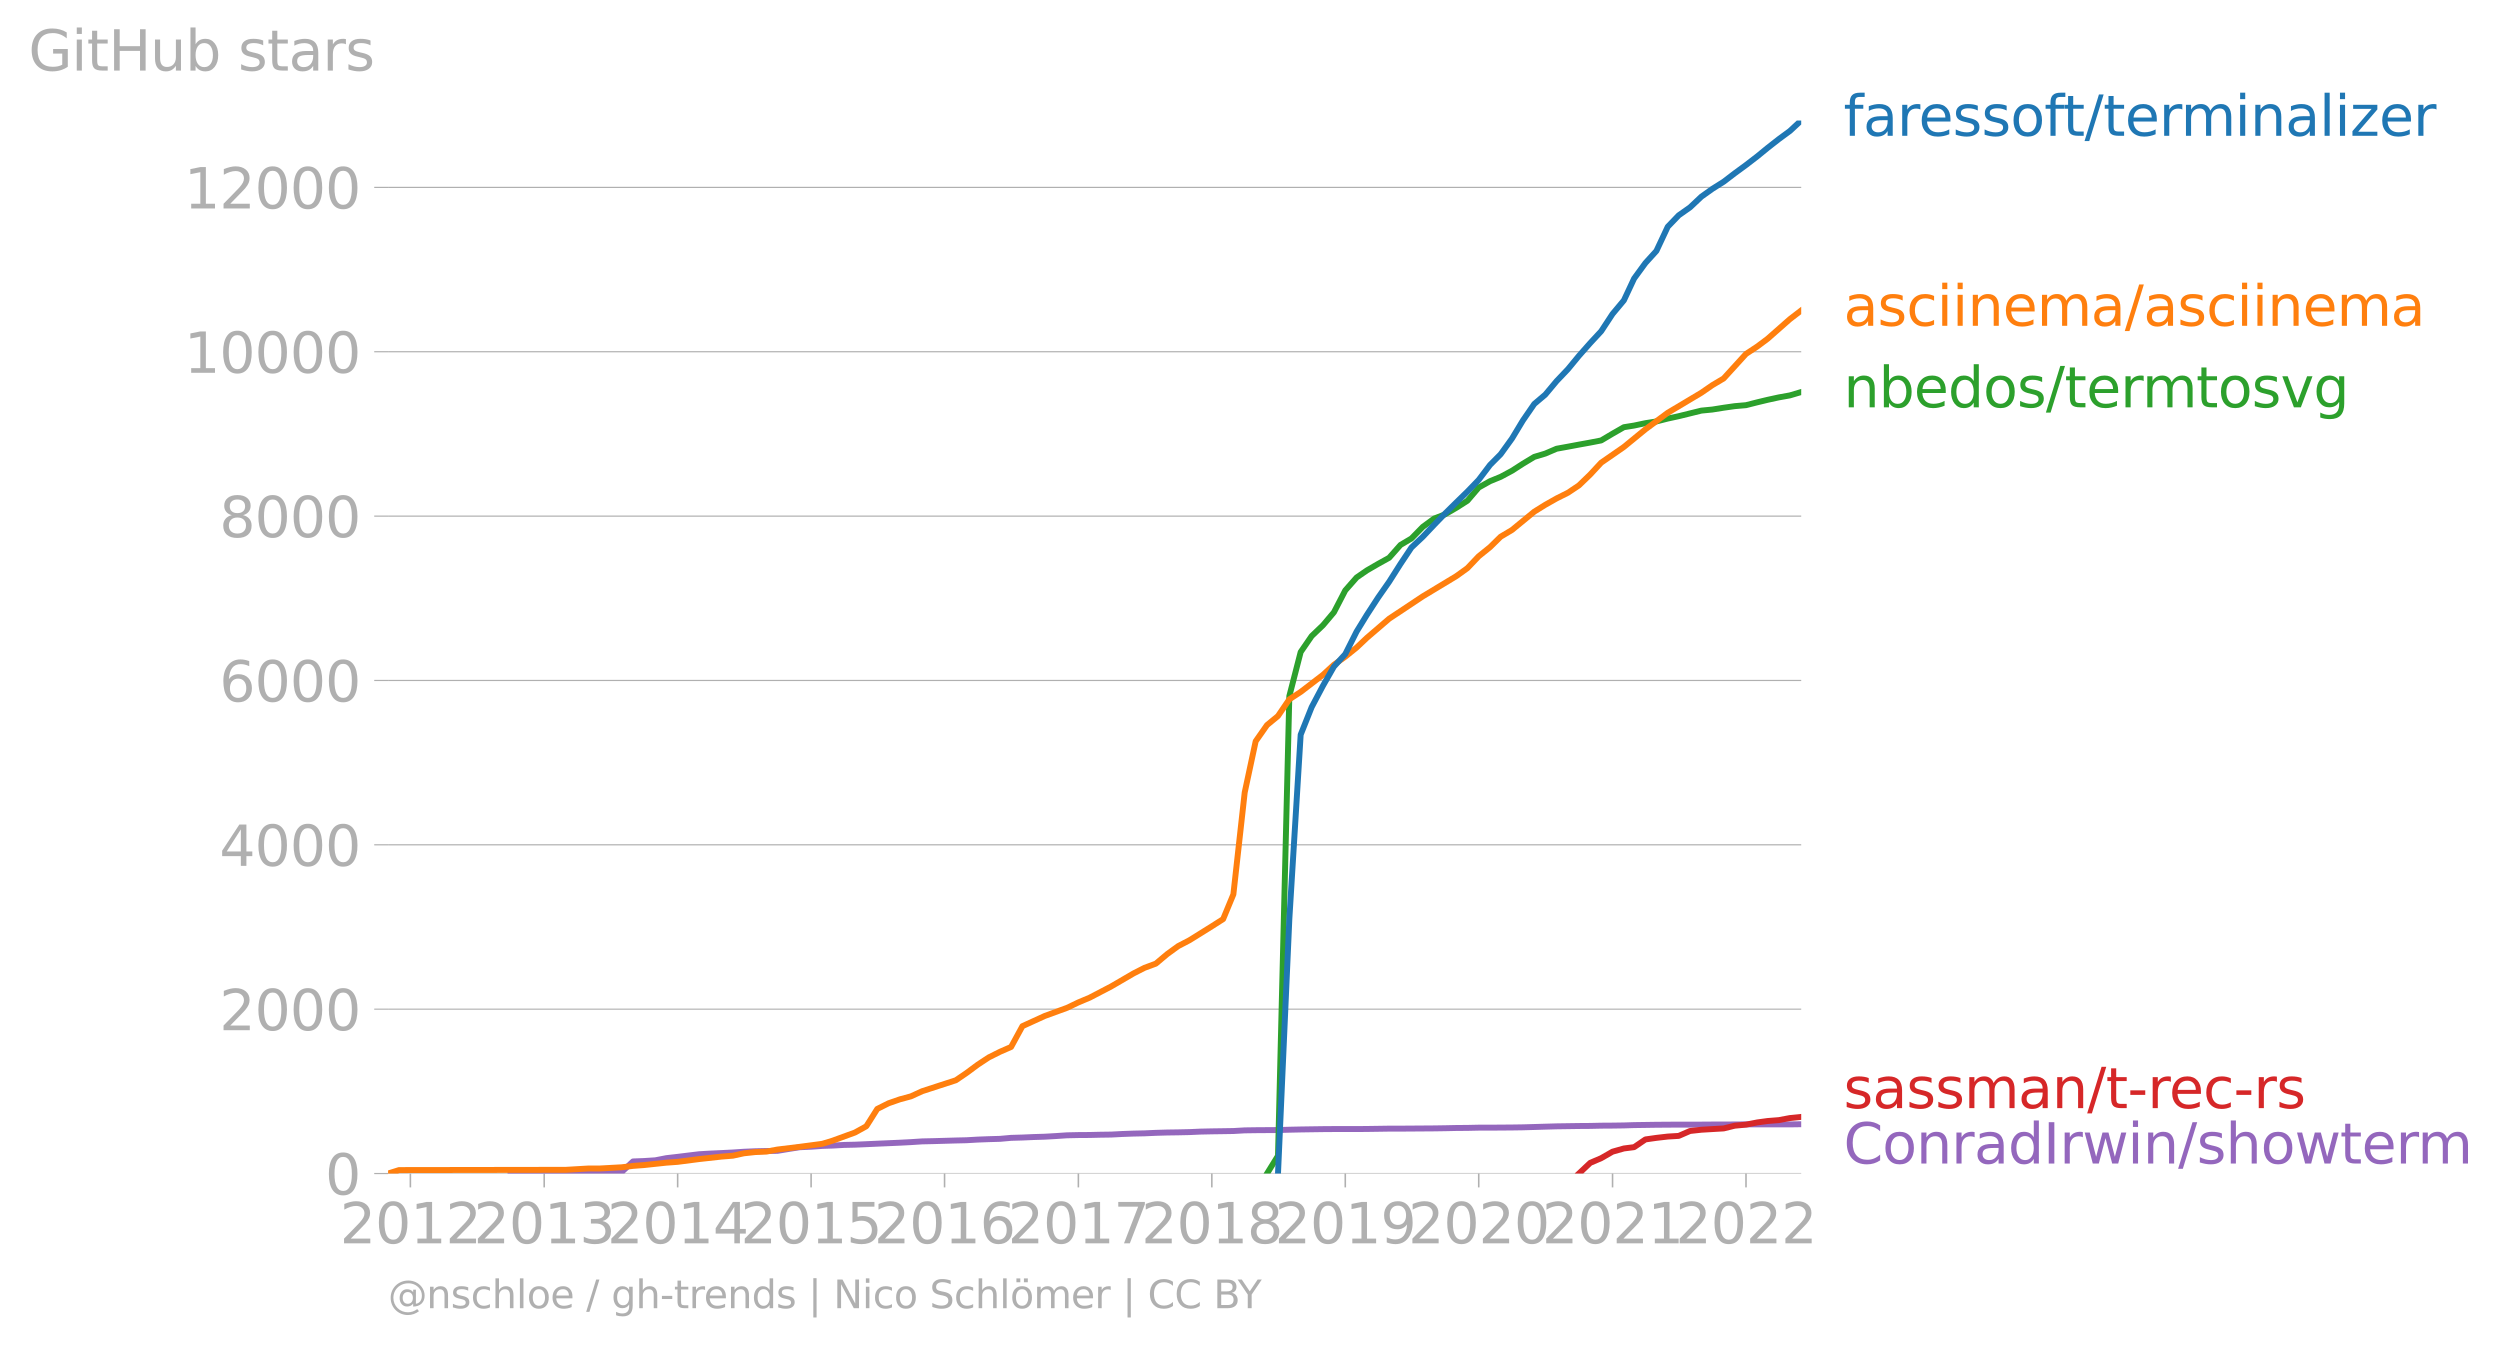 <svg xmlns:xlink="http://www.w3.org/1999/xlink" width="842.384" height="453.46" viewBox="0 0 631.788 340.095" xmlns="http://www.w3.org/2000/svg"><defs><style>*{stroke-linejoin:round;stroke-linecap:butt}</style></defs><g id="figure_1"><path d="M0 340.095h631.788V0H0v340.095z" style="fill:none" id="patch_1"/><g id="axes_1"><path d="M98.073 296.568h357.12V30.456H98.073v266.112z" style="fill:none" id="patch_2"/><g id="matplotlib.axis_1"><g id="xtick_1"><g id="line2d_1"><defs><path id="mab26aa39ae" d="M0 0v3.5" style="stroke:#b0b0b0;stroke-width:.4"/></defs><use xlink:href="#mab26aa39ae" x="103.709" y="296.568" style="fill:#b0b0b0;stroke:#b0b0b0;stroke-width:.4"/></g><g style="fill:#b0b0b0" transform="matrix(.14 0 0 -.14 85.894 314.206)" id="text_1"><defs><path id="DejaVuSans-32" d="M1228 531h2203V0H469v531q359 372 979 998 621 627 780 809 303 340 423 576 121 236 121 464 0 372-261 606-261 235-680 235-297 0-627-103-329-103-704-313v638q381 153 712 231 332 78 607 78 725 0 1156-363 431-362 431-968 0-288-108-546-107-257-392-607-78-91-497-524-418-433-1181-1211z" transform="scale(.016)"/><path id="DejaVuSans-30" d="M2034 4250q-487 0-733-480-245-479-245-1442 0-959 245-1439 246-480 733-480 491 0 736 480 246 480 246 1439 0 963-246 1442-245 480-736 480zm0 500q785 0 1199-621 414-620 414-1801 0-1178-414-1799Q2819-91 2034-91q-784 0-1198 620-414 621-414 1799 0 1181 414 1801 414 621 1198 621z" transform="scale(.016)"/><path id="DejaVuSans-31" d="M794 531h1031v3560L703 3866v575l1116 225h631V531h1031V0H794v531z" transform="scale(.016)"/></defs><use xlink:href="#DejaVuSans-32"/><use xlink:href="#DejaVuSans-30" x="63.623"/><use xlink:href="#DejaVuSans-31" x="127.246"/><use xlink:href="#DejaVuSans-32" x="190.869"/></g></g><g id="xtick_2"><use xlink:href="#mab26aa39ae" x="137.527" y="296.568" style="fill:#b0b0b0;stroke:#b0b0b0;stroke-width:.4" id="line2d_2"/><g style="fill:#b0b0b0" transform="matrix(.14 0 0 -.14 119.712 314.206)" id="text_2"><defs><path id="DejaVuSans-33" d="M2597 2516q453-97 707-404 255-306 255-756 0-690-475-1069Q2609-91 1734-91q-293 0-604 58T488 141v609q262-153 574-231 313-78 654-78 593 0 904 234t311 681q0 413-289 645-289 233-804 233h-544v519h569q465 0 712 186t247 536q0 359-255 551-254 193-729 193-260 0-557-57-297-56-653-174v562q360 100 674 150t592 50q719 0 1137-327 419-326 419-882 0-388-222-655t-631-370z" transform="scale(.016)"/></defs><use xlink:href="#DejaVuSans-32"/><use xlink:href="#DejaVuSans-30" x="63.623"/><use xlink:href="#DejaVuSans-31" x="127.246"/><use xlink:href="#DejaVuSans-33" x="190.869"/></g></g><g id="xtick_3"><use xlink:href="#mab26aa39ae" x="171.253" y="296.568" style="fill:#b0b0b0;stroke:#b0b0b0;stroke-width:.4" id="line2d_3"/><g style="fill:#b0b0b0" transform="matrix(.14 0 0 -.14 153.438 314.206)" id="text_3"><defs><path id="DejaVuSans-34" d="M2419 4116 825 1625h1594v2491zm-166 550h794V1625h666v-525h-666V0h-628v1100H313v609l1940 2957z" transform="scale(.016)"/></defs><use xlink:href="#DejaVuSans-32"/><use xlink:href="#DejaVuSans-30" x="63.623"/><use xlink:href="#DejaVuSans-31" x="127.246"/><use xlink:href="#DejaVuSans-34" x="190.869"/></g></g><g id="xtick_4"><use xlink:href="#mab26aa39ae" x="204.978" y="296.568" style="fill:#b0b0b0;stroke:#b0b0b0;stroke-width:.4" id="line2d_4"/><g style="fill:#b0b0b0" transform="matrix(.14 0 0 -.14 187.163 314.206)" id="text_4"><defs><path id="DejaVuSans-35" d="M691 4666h2478v-532H1269V2991q137 47 274 70 138 23 276 23 781 0 1237-428 457-428 457-1159 0-753-469-1171Q2575-91 1722-91q-294 0-599 50Q819 9 494 109v635q281-153 581-228t634-75q541 0 856 284 316 284 316 772 0 487-316 771-315 285-856 285-253 0-505-56-251-56-513-175v2344z" transform="scale(.016)"/></defs><use xlink:href="#DejaVuSans-32"/><use xlink:href="#DejaVuSans-30" x="63.623"/><use xlink:href="#DejaVuSans-31" x="127.246"/><use xlink:href="#DejaVuSans-35" x="190.869"/></g></g><g id="xtick_5"><use xlink:href="#mab26aa39ae" x="238.704" y="296.568" style="fill:#b0b0b0;stroke:#b0b0b0;stroke-width:.4" id="line2d_5"/><g style="fill:#b0b0b0" transform="matrix(.14 0 0 -.14 220.889 314.206)" id="text_5"><defs><path id="DejaVuSans-36" d="M2113 2584q-425 0-674-291-248-290-248-796 0-503 248-796 249-292 674-292t673 292q248 293 248 796 0 506-248 796-248 291-673 291zm1253 1979v-575q-238 112-480 171-242 60-480 60-625 0-955-422-329-422-376-1275 184 272 462 417 279 145 613 145 703 0 1111-427 408-426 408-1160 0-719-425-1154Q2819-91 2113-91q-810 0-1238 620-428 621-428 1799 0 1106 525 1764t1409 658q238 0 480-47t505-140z" transform="scale(.016)"/></defs><use xlink:href="#DejaVuSans-32"/><use xlink:href="#DejaVuSans-30" x="63.623"/><use xlink:href="#DejaVuSans-31" x="127.246"/><use xlink:href="#DejaVuSans-36" x="190.869"/></g></g><g id="xtick_6"><use xlink:href="#mab26aa39ae" x="272.521" y="296.568" style="fill:#b0b0b0;stroke:#b0b0b0;stroke-width:.4" id="line2d_6"/><g style="fill:#b0b0b0" transform="matrix(.14 0 0 -.14 254.706 314.206)" id="text_6"><defs><path id="DejaVuSans-37" d="M525 4666h3000v-269L1831 0h-659l1594 4134H525v532z" transform="scale(.016)"/></defs><use xlink:href="#DejaVuSans-32"/><use xlink:href="#DejaVuSans-30" x="63.623"/><use xlink:href="#DejaVuSans-31" x="127.246"/><use xlink:href="#DejaVuSans-37" x="190.869"/></g></g><g id="xtick_7"><use xlink:href="#mab26aa39ae" x="306.247" y="296.568" style="fill:#b0b0b0;stroke:#b0b0b0;stroke-width:.4" id="line2d_7"/><g style="fill:#b0b0b0" transform="matrix(.14 0 0 -.14 288.432 314.206)" id="text_7"><defs><path id="DejaVuSans-38" d="M2034 2216q-450 0-708-241-257-241-257-662 0-422 257-663 258-241 708-241t709 242q260 243 260 662 0 421-258 662-257 241-711 241zm-631 268q-406 100-633 378-226 279-226 679 0 559 398 884 399 325 1092 325 697 0 1094-325t397-884q0-400-227-679-226-278-629-378 456-106 710-416 255-309 255-755 0-679-414-1042Q2806-91 2034-91q-771 0-1186 362-414 363-414 1042 0 446 256 755 257 310 713 416zm-231 997q0-362 226-565 227-203 636-203 407 0 636 203 230 203 230 565 0 363-230 566-229 203-636 203-409 0-636-203-226-203-226-566z" transform="scale(.016)"/></defs><use xlink:href="#DejaVuSans-32"/><use xlink:href="#DejaVuSans-30" x="63.623"/><use xlink:href="#DejaVuSans-31" x="127.246"/><use xlink:href="#DejaVuSans-38" x="190.869"/></g></g><g id="xtick_8"><use xlink:href="#mab26aa39ae" x="339.972" y="296.568" style="fill:#b0b0b0;stroke:#b0b0b0;stroke-width:.4" id="line2d_8"/><g style="fill:#b0b0b0" transform="matrix(.14 0 0 -.14 322.157 314.206)" id="text_8"><defs><path id="DejaVuSans-39" d="M703 97v575q238-113 481-172 244-59 479-59 625 0 954 420 330 420 377 1277-181-269-460-413-278-144-615-144-700 0-1108 423-408 424-408 1159 0 718 425 1152 425 435 1131 435 810 0 1236-621 427-620 427-1801 0-1103-524-1761Q2575-91 1691-91q-238 0-482 47Q966 3 703 97zm1256 1978q425 0 673 290 249 291 249 798 0 503-249 795-248 292-673 292t-673-292q-248-292-248-795 0-507 248-798 248-290 673-290z" transform="scale(.016)"/></defs><use xlink:href="#DejaVuSans-32"/><use xlink:href="#DejaVuSans-30" x="63.623"/><use xlink:href="#DejaVuSans-31" x="127.246"/><use xlink:href="#DejaVuSans-39" x="190.869"/></g></g><g id="xtick_9"><use xlink:href="#mab26aa39ae" x="373.698" y="296.568" style="fill:#b0b0b0;stroke:#b0b0b0;stroke-width:.4" id="line2d_9"/><g style="fill:#b0b0b0" transform="matrix(.14 0 0 -.14 355.883 314.206)" id="text_9"><use xlink:href="#DejaVuSans-32"/><use xlink:href="#DejaVuSans-30" x="63.623"/><use xlink:href="#DejaVuSans-32" x="127.246"/><use xlink:href="#DejaVuSans-30" x="190.869"/></g></g><g id="xtick_10"><use xlink:href="#mab26aa39ae" x="407.516" y="296.568" style="fill:#b0b0b0;stroke:#b0b0b0;stroke-width:.4" id="line2d_10"/><g style="fill:#b0b0b0" transform="matrix(.14 0 0 -.14 389.7 314.206)" id="text_10"><use xlink:href="#DejaVuSans-32"/><use xlink:href="#DejaVuSans-30" x="63.623"/><use xlink:href="#DejaVuSans-32" x="127.246"/><use xlink:href="#DejaVuSans-31" x="190.869"/></g></g><g id="xtick_11"><use xlink:href="#mab26aa39ae" x="441.241" y="296.568" style="fill:#b0b0b0;stroke:#b0b0b0;stroke-width:.4" id="line2d_11"/><g style="fill:#b0b0b0" transform="matrix(.14 0 0 -.14 423.426 314.206)" id="text_11"><use xlink:href="#DejaVuSans-32"/><use xlink:href="#DejaVuSans-30" x="63.623"/><use xlink:href="#DejaVuSans-32" x="127.246"/><use xlink:href="#DejaVuSans-32" x="190.869"/></g></g></g><g id="matplotlib.axis_2"><g id="ytick_1"><path d="M98.073 296.568h357.12" clip-path="url(#p9acff13515)" style="fill:none;stroke:#b0b0b0;stroke-width:.3;stroke-linecap:square" id="line2d_12"/><g id="line2d_13"><defs><path id="m81b0d6867e" d="M0 0h-3.5" style="stroke:#b0b0b0;stroke-width:.3"/></defs><use xlink:href="#m81b0d6867e" x="98.073" y="296.568" style="fill:#b0b0b0;stroke:#b0b0b0;stroke-width:.3"/></g><use xlink:href="#DejaVuSans-30" style="fill:#b0b0b0" transform="matrix(.14 0 0 -.14 82.166 301.887)" id="text_12"/></g><g id="ytick_2"><path d="M98.073 255.033h357.12" clip-path="url(#p9acff13515)" style="fill:none;stroke:#b0b0b0;stroke-width:.3;stroke-linecap:square" id="line2d_14"/><use xlink:href="#m81b0d6867e" x="98.073" y="255.033" style="fill:#b0b0b0;stroke:#b0b0b0;stroke-width:.3" id="line2d_15"/><g style="fill:#b0b0b0" transform="matrix(.14 0 0 -.14 55.443 260.352)" id="text_13"><use xlink:href="#DejaVuSans-32"/><use xlink:href="#DejaVuSans-30" x="63.623"/><use xlink:href="#DejaVuSans-30" x="127.246"/><use xlink:href="#DejaVuSans-30" x="190.869"/></g></g><g id="ytick_3"><path d="M98.073 213.499h357.12" clip-path="url(#p9acff13515)" style="fill:none;stroke:#b0b0b0;stroke-width:.3;stroke-linecap:square" id="line2d_16"/><use xlink:href="#m81b0d6867e" x="98.073" y="213.499" style="fill:#b0b0b0;stroke:#b0b0b0;stroke-width:.3" id="line2d_17"/><g style="fill:#b0b0b0" transform="matrix(.14 0 0 -.14 55.443 218.818)" id="text_14"><use xlink:href="#DejaVuSans-34"/><use xlink:href="#DejaVuSans-30" x="63.623"/><use xlink:href="#DejaVuSans-30" x="127.246"/><use xlink:href="#DejaVuSans-30" x="190.869"/></g></g><g id="ytick_4"><path d="M98.073 171.964h357.12" clip-path="url(#p9acff13515)" style="fill:none;stroke:#b0b0b0;stroke-width:.3;stroke-linecap:square" id="line2d_18"/><use xlink:href="#m81b0d6867e" x="98.073" y="171.964" style="fill:#b0b0b0;stroke:#b0b0b0;stroke-width:.3" id="line2d_19"/><g style="fill:#b0b0b0" transform="matrix(.14 0 0 -.14 55.443 177.283)" id="text_15"><use xlink:href="#DejaVuSans-36"/><use xlink:href="#DejaVuSans-30" x="63.623"/><use xlink:href="#DejaVuSans-30" x="127.246"/><use xlink:href="#DejaVuSans-30" x="190.869"/></g></g><g id="ytick_5"><path d="M98.073 130.43h357.12" clip-path="url(#p9acff13515)" style="fill:none;stroke:#b0b0b0;stroke-width:.3;stroke-linecap:square" id="line2d_20"/><use xlink:href="#m81b0d6867e" x="98.073" y="130.43" style="fill:#b0b0b0;stroke:#b0b0b0;stroke-width:.3" id="line2d_21"/><g style="fill:#b0b0b0" transform="matrix(.14 0 0 -.14 55.443 135.749)" id="text_16"><use xlink:href="#DejaVuSans-38"/><use xlink:href="#DejaVuSans-30" x="63.623"/><use xlink:href="#DejaVuSans-30" x="127.246"/><use xlink:href="#DejaVuSans-30" x="190.869"/></g></g><g id="ytick_6"><path d="M98.073 88.895h357.12" clip-path="url(#p9acff13515)" style="fill:none;stroke:#b0b0b0;stroke-width:.3;stroke-linecap:square" id="line2d_22"/><use xlink:href="#m81b0d6867e" x="98.073" y="88.895" style="fill:#b0b0b0;stroke:#b0b0b0;stroke-width:.3" id="line2d_23"/><g style="fill:#b0b0b0" transform="matrix(.14 0 0 -.14 46.536 94.214)" id="text_17"><use xlink:href="#DejaVuSans-31"/><use xlink:href="#DejaVuSans-30" x="63.623"/><use xlink:href="#DejaVuSans-30" x="127.246"/><use xlink:href="#DejaVuSans-30" x="190.869"/><use xlink:href="#DejaVuSans-30" x="254.492"/></g></g><g id="ytick_7"><path d="M98.073 47.36h357.12" clip-path="url(#p9acff13515)" style="fill:none;stroke:#b0b0b0;stroke-width:.3;stroke-linecap:square" id="line2d_24"/><use xlink:href="#m81b0d6867e" x="98.073" y="47.361" style="fill:#b0b0b0;stroke:#b0b0b0;stroke-width:.3" id="line2d_25"/><g style="fill:#b0b0b0" transform="matrix(.14 0 0 -.14 46.536 52.68)" id="text_18"><use xlink:href="#DejaVuSans-31"/><use xlink:href="#DejaVuSans-32" x="63.623"/><use xlink:href="#DejaVuSans-30" x="127.246"/><use xlink:href="#DejaVuSans-30" x="190.869"/><use xlink:href="#DejaVuSans-30" x="254.492"/></g></g><g style="fill:#b0b0b0" transform="matrix(.14 0 0 -.14 7.2 17.838)" id="text_19"><defs><path id="DejaVuSans-47" d="M3809 666v1253H2778v519h1656V434q-365-259-806-392-440-133-940-133-1094 0-1712 639-617 640-617 1780 0 1144 617 1783 618 639 1712 639 456 0 867-113 411-112 758-331v-672q-350 297-744 447t-828 150q-857 0-1287-478-429-478-429-1425 0-944 429-1422 430-478 1287-478 334 0 596 58 263 58 472 180z" transform="scale(.016)"/><path id="DejaVuSans-69" d="M603 3500h575V0H603v3500zm0 1363h575v-729H603v729z" transform="scale(.016)"/><path id="DejaVuSans-74" d="M1172 4494v-994h1184v-447H1172V1153q0-428 117-550t477-122h590V0h-590q-666 0-919 248-253 249-253 905v1900H172v447h422v994h578z" transform="scale(.016)"/><path id="DejaVuSans-48" d="M628 4666h631V2753h2294v1913h631V0h-631v2222H1259V0H628v4666z" transform="scale(.016)"/><path id="DejaVuSans-75" d="M544 1381v2119h575V1403q0-497 193-746 194-248 582-248 465 0 735 297 271 297 271 810v1984h575V0h-575v538q-209-319-486-474-276-155-642-155-603 0-916 375-312 375-312 1097zm1447 2203z" transform="scale(.016)"/><path id="DejaVuSans-62" d="M3116 1747q0 634-261 995t-717 361q-457 0-718-361t-261-995q0-634 261-995t718-361q456 0 717 361t261 995zM1159 2969q182 312 458 463 277 152 661 152 638 0 1036-506 399-506 399-1331T3314 415Q2916-91 2278-91q-384 0-661 152-276 152-458 464V0H581v4863h578V2969z" transform="scale(.016)"/><path id="DejaVuSans-73" d="M2834 3397v-544q-243 125-506 187-262 63-544 63-428 0-642-131t-214-394q0-200 153-314t616-217l197-44q612-131 870-370t258-667q0-488-386-773Q2250-91 1575-91q-281 0-586 55T347 128v594q319-166 628-249 309-82 613-82 406 0 624 139 219 139 219 392 0 234-158 359-157 125-692 241l-200 47q-534 112-772 345-237 233-237 639 0 494 350 762 350 269 994 269 318 0 599-47 282-46 519-140z" transform="scale(.016)"/><path id="DejaVuSans-61" d="M2194 1759q-697 0-966-159t-269-544q0-306 202-486 202-179 548-179 479 0 768 339t289 901v128h-572zm1147 238V0h-575v531q-197-318-491-470T1556-91q-537 0-855 302-317 302-317 808 0 590 395 890 396 300 1180 300h807v57q0 397-261 614t-733 217q-300 0-585-72-284-72-546-216v532q315 122 612 182 297 61 578 61 760 0 1135-394 375-393 375-1193z" transform="scale(.016)"/><path id="DejaVuSans-72" d="M2631 2963q-97 56-211 82-114 27-251 27-488 0-749-317t-261-911V0H581v3500h578v-544q182 319 472 473 291 155 707 155 59 0 131-8 72-7 159-23l3-590z" transform="scale(.016)"/></defs><use xlink:href="#DejaVuSans-47"/><use xlink:href="#DejaVuSans-69" x="77.49"/><use xlink:href="#DejaVuSans-74" x="105.273"/><use xlink:href="#DejaVuSans-48" x="144.482"/><use xlink:href="#DejaVuSans-75" x="219.678"/><use xlink:href="#DejaVuSans-62" x="283.057"/><use xlink:href="#DejaVuSans-20" x="346.533"/><use xlink:href="#DejaVuSans-73" x="378.32"/><use xlink:href="#DejaVuSans-74" x="430.42"/><use xlink:href="#DejaVuSans-61" x="469.629"/><use xlink:href="#DejaVuSans-72" x="530.908"/><use xlink:href="#DejaVuSans-73" x="572.021"/></g></g><path d="m129.027 296.568 2.864-.25H148.615l2.864-.062 2.772-.083h2.865l2.864-2.658 2.772-.104 2.864-.187 2.772-.54 2.865-.332 2.864-.353 2.587-.311 2.865-.166 2.772-.125 2.864-.145 2.772-.187 2.864-.125 2.865-.062 2.771-.042 2.865-.477 2.772-.437 2.864-.124 2.864-.208 2.588-.083 2.864-.166 2.772-.062 2.864-.125 2.772-.125 2.865-.124 2.864-.125 2.772-.145 2.864-.187 2.772-.062 2.865-.083 2.864-.083 2.68-.063 2.864-.166 2.772-.104 2.864-.083 2.772-.249 2.864-.083 2.865-.125 2.772-.083 2.864-.166 2.772-.187 2.864-.062 2.865-.02 2.587-.063 2.864-.042 2.772-.145 2.865-.104 2.772-.062 2.864-.125 2.864-.083 2.772-.041 2.865-.063 2.771-.124 2.865-.063 2.864-.041 2.587-.042 2.865-.166 2.772-.041 2.864-.021 2.772-.02 2.864-.084 2.865-.062 2.772-.042 2.864-.041 2.772-.021h5.729l2.587-.02 2.864-.042 2.772-.042h2.864l2.772-.02 2.865-.021 2.864-.021 2.772-.042 2.864-.062 2.772-.02 2.865-.063h2.864l2.68-.02 2.864-.022 2.772-.041 2.864-.083 2.772-.083 2.865-.083 2.864-.042 2.772-.041 2.864-.021 2.772-.063 2.865-.02 2.864-.042 2.587-.083 2.864-.041 2.772-.042 2.865-.02 2.772-.022h5.728l2.772-.02h2.865l2.772-.021 2.864-.02H452.329l2.864-.042" clip-path="url(#p9acff13515)" style="fill:none;stroke:#9467bd;stroke-width:1.5;stroke-linecap:square" id="line2d_26"/><path d="m399.015 296.568 2.864-2.7 2.772-1.183 2.865-1.641 2.864-.81 2.587-.332 2.864-1.952 2.772-.395 2.865-.332 2.772-.166 2.864-1.246 2.864-.312 2.772-.166 2.865-.166 2.772-.686 2.864-.27 2.864-.56 2.587-.353 2.865-.229 2.772-.519 2.864-.29" clip-path="url(#p9acff13515)" style="fill:none;stroke:#d62728;stroke-width:1.5;stroke-linecap:square" id="line2d_27"/><path d="m320.199 296.568 2.772-4.486 2.864-116.172 2.865-11.131 2.772-4.029 2.864-2.741 2.772-3.282 2.864-5.524 2.865-3.26 2.587-1.786 2.864-1.661 2.772-1.537 2.864-3.24 2.772-1.64 2.865-2.929 2.864-2.097 2.772-1.08 2.864-1.662 2.772-1.765 2.865-3.343 2.864-1.6 2.68-1.1 2.864-1.537 2.772-1.786 2.864-1.723 2.772-.831 2.865-1.225 2.864-.52 2.772-.519 2.864-.519 2.772-.54 2.865-1.703 2.864-1.64 2.587-.416 2.864-.602 2.772-.436 2.865-.727 2.772-.602 2.864-.706 2.864-.706 2.772-.27 2.865-.457 2.772-.395 2.864-.25 2.864-.726 2.587-.623 2.865-.623 2.772-.498 2.864-.852" clip-path="url(#p9acff13515)" style="fill:none;stroke:#2ca02c;stroke-width:1.5;stroke-linecap:square" id="line2d_28"/><g style="fill:#1f77b4" transform="matrix(.14 0 0 -.14 465.907 34.32)" id="text_20"><defs><path id="DejaVuSans-66" d="M2375 4863v-479h-550q-309 0-430-125-120-125-120-450v-309h947v-447h-947V0H697v3053H147v447h550v244q0 584 272 851 272 268 862 268h544z" transform="scale(.016)"/><path id="DejaVuSans-65" d="M3597 1894v-281H953q38-594 358-905t892-311q331 0 642 81t618 244V178Q3153 47 2828-22t-659-69q-838 0-1327 487-489 488-489 1320 0 859 464 1363 464 505 1252 505 706 0 1117-455 411-454 411-1235zm-575 169q-6 471-264 752-258 282-683 282-481 0-770-272t-333-766l2050 4z" transform="scale(.016)"/><path id="DejaVuSans-6f" d="M1959 3097q-462 0-731-361t-269-989q0-628 267-989 268-361 733-361 460 0 728 362 269 363 269 988 0 622-269 986-268 364-728 364zm0 487q750 0 1178-488 429-487 429-1349 0-859-429-1349Q2709-91 1959-91q-753 0-1180 489-426 490-426 1349 0 862 426 1349 427 488 1180 488z" transform="scale(.016)"/><path id="DejaVuSans-2f" d="M1625 4666h531L531-594H0l1625 5260z" transform="scale(.016)"/><path id="DejaVuSans-6d" d="M3328 2828q216 388 516 572t706 184q547 0 844-383 297-382 297-1088V0h-578v2094q0 503-179 746-178 244-543 244-447 0-707-297-259-296-259-809V0h-578v2094q0 506-178 748t-550 242q-441 0-701-298-259-298-259-808V0H581v3500h578v-544q197 322 472 475t653 153q382 0 649-194 267-193 395-562z" transform="scale(.016)"/><path id="DejaVuSans-6e" d="M3513 2113V0h-575v2094q0 497-194 743-194 247-581 247-466 0-735-297-269-296-269-809V0H581v3500h578v-544q207 316 486 472 280 156 646 156 603 0 912-373 310-373 310-1098z" transform="scale(.016)"/><path id="DejaVuSans-6c" d="M603 4863h575V0H603v4863z" transform="scale(.016)"/><path id="DejaVuSans-7a" d="M353 3500h2731v-525L922 459h2162V0H275v525l2163 2516H353v459z" transform="scale(.016)"/></defs><use xlink:href="#DejaVuSans-66"/><use xlink:href="#DejaVuSans-61" x="35.205"/><use xlink:href="#DejaVuSans-72" x="96.484"/><use xlink:href="#DejaVuSans-65" x="135.348"/><use xlink:href="#DejaVuSans-73" x="196.871"/><use xlink:href="#DejaVuSans-73" x="248.971"/><use xlink:href="#DejaVuSans-6f" x="301.07"/><use xlink:href="#DejaVuSans-66" x="362.252"/><use xlink:href="#DejaVuSans-74" x="395.707"/><use xlink:href="#DejaVuSans-2f" x="434.916"/><use xlink:href="#DejaVuSans-74" x="468.607"/><use xlink:href="#DejaVuSans-65" x="507.816"/><use xlink:href="#DejaVuSans-72" x="569.34"/><use xlink:href="#DejaVuSans-6d" x="608.703"/><use xlink:href="#DejaVuSans-69" x="706.115"/><use xlink:href="#DejaVuSans-6e" x="733.898"/><use xlink:href="#DejaVuSans-61" x="797.277"/><use xlink:href="#DejaVuSans-6c" x="858.557"/><use xlink:href="#DejaVuSans-69" x="886.34"/><use xlink:href="#DejaVuSans-7a" x="914.123"/><use xlink:href="#DejaVuSans-65" x="966.613"/><use xlink:href="#DejaVuSans-72" x="1028.137"/></g><g style="fill:#ff7f0e" transform="matrix(.14 0 0 -.14 465.907 82.333)" id="text_21"><defs><path id="DejaVuSans-63" d="M3122 3366v-538q-244 135-489 202t-495 67q-560 0-870-355-309-354-309-995t309-996q310-354 870-354 250 0 495 67t489 202V134Q2881 22 2623-34q-257-57-548-57-791 0-1257 497-465 497-465 1341 0 856 470 1346 471 491 1290 491 265 0 518-55 253-54 491-163z" transform="scale(.016)"/></defs><use xlink:href="#DejaVuSans-61"/><use xlink:href="#DejaVuSans-73" x="61.279"/><use xlink:href="#DejaVuSans-63" x="113.379"/><use xlink:href="#DejaVuSans-69" x="168.359"/><use xlink:href="#DejaVuSans-69" x="196.143"/><use xlink:href="#DejaVuSans-6e" x="223.926"/><use xlink:href="#DejaVuSans-65" x="287.305"/><use xlink:href="#DejaVuSans-6d" x="348.828"/><use xlink:href="#DejaVuSans-61" x="446.24"/><use xlink:href="#DejaVuSans-2f" x="507.52"/><use xlink:href="#DejaVuSans-61" x="541.211"/><use xlink:href="#DejaVuSans-73" x="602.49"/><use xlink:href="#DejaVuSans-63" x="654.59"/><use xlink:href="#DejaVuSans-69" x="709.57"/><use xlink:href="#DejaVuSans-69" x="737.354"/><use xlink:href="#DejaVuSans-6e" x="765.137"/><use xlink:href="#DejaVuSans-65" x="828.516"/><use xlink:href="#DejaVuSans-6d" x="890.039"/><use xlink:href="#DejaVuSans-61" x="987.451"/></g><g style="fill:#2ca02c" transform="matrix(.14 0 0 -.14 465.907 102.934)" id="text_22"><defs><path id="DejaVuSans-64" d="M2906 2969v1894h575V0h-575v525q-181-312-458-464-276-152-664-152-634 0-1033 506-398 507-398 1332t398 1331q399 506 1033 506 388 0 664-152 277-151 458-463zM947 1747q0-634 261-995t717-361q456 0 718 361 263 361 263 995t-263 995q-262 361-718 361t-717-361q-261-361-261-995z" transform="scale(.016)"/><path id="DejaVuSans-76" d="M191 3500h609L1894 563l1094 2937h609L2284 0h-781L191 3500z" transform="scale(.016)"/><path id="DejaVuSans-67" d="M2906 1791q0 625-258 968-257 344-723 344-462 0-720-344-258-343-258-968 0-622 258-966t720-344q466 0 723 344 258 344 258 966zm575-1357q0-893-397-1329-396-436-1215-436-303 0-572 45t-522 139v559q253-137 500-202 247-66 503-66 566 0 847 295t281 892v285q-178-310-456-463T1784 0Q1141 0 747 490 353 981 353 1791q0 812 394 1302 394 491 1037 491 388 0 666-153t456-462v531h575V434z" transform="scale(.016)"/></defs><use xlink:href="#DejaVuSans-6e"/><use xlink:href="#DejaVuSans-62" x="63.379"/><use xlink:href="#DejaVuSans-65" x="126.855"/><use xlink:href="#DejaVuSans-64" x="188.379"/><use xlink:href="#DejaVuSans-6f" x="251.855"/><use xlink:href="#DejaVuSans-73" x="313.037"/><use xlink:href="#DejaVuSans-2f" x="365.137"/><use xlink:href="#DejaVuSans-74" x="398.828"/><use xlink:href="#DejaVuSans-65" x="438.037"/><use xlink:href="#DejaVuSans-72" x="499.561"/><use xlink:href="#DejaVuSans-6d" x="538.924"/><use xlink:href="#DejaVuSans-74" x="636.336"/><use xlink:href="#DejaVuSans-6f" x="675.545"/><use xlink:href="#DejaVuSans-73" x="736.727"/><use xlink:href="#DejaVuSans-76" x="788.826"/><use xlink:href="#DejaVuSans-67" x="848.006"/></g><g style="fill:#d62728" transform="matrix(.14 0 0 -.14 465.907 280.047)" id="text_23"><defs><path id="DejaVuSans-2d" d="M313 2009h1684v-512H313v512z" transform="scale(.016)"/></defs><use xlink:href="#DejaVuSans-73"/><use xlink:href="#DejaVuSans-61" x="52.1"/><use xlink:href="#DejaVuSans-73" x="113.379"/><use xlink:href="#DejaVuSans-73" x="165.479"/><use xlink:href="#DejaVuSans-6d" x="217.578"/><use xlink:href="#DejaVuSans-61" x="314.99"/><use xlink:href="#DejaVuSans-6e" x="376.27"/><use xlink:href="#DejaVuSans-2f" x="439.648"/><use xlink:href="#DejaVuSans-74" x="473.34"/><use xlink:href="#DejaVuSans-2d" x="512.549"/><use xlink:href="#DejaVuSans-72" x="548.633"/><use xlink:href="#DejaVuSans-65" x="587.496"/><use xlink:href="#DejaVuSans-63" x="649.02"/><use xlink:href="#DejaVuSans-2d" x="704"/><use xlink:href="#DejaVuSans-72" x="740.084"/><use xlink:href="#DejaVuSans-73" x="781.197"/></g><g style="fill:#9467bd" transform="matrix(.14 0 0 -.14 465.907 294.047)" id="text_24"><defs><path id="DejaVuSans-43" d="M4122 4306v-665q-319 297-680 443-361 147-767 147-800 0-1225-489t-425-1414q0-922 425-1411t1225-489q406 0 767 147t680 444V359q-331-225-702-338-370-112-782-112-1060 0-1670 648-609 649-609 1771 0 1125 609 1773 610 649 1670 649 418 0 788-111 371-111 696-333z" transform="scale(.016)"/><path id="DejaVuSans-49" d="M628 4666h631V0H628v4666z" transform="scale(.016)"/><path id="DejaVuSans-77" d="M269 3500h575l719-2731 715 2731h678l719-2731 716 2731h575L4050 0h-678l-753 2869L1863 0h-679L269 3500z" transform="scale(.016)"/><path id="DejaVuSans-68" d="M3513 2113V0h-575v2094q0 497-194 743-194 247-581 247-466 0-735-297-269-296-269-809V0H581v4863h578V2956q207 316 486 472 280 156 646 156 603 0 912-373 310-373 310-1098z" transform="scale(.016)"/></defs><use xlink:href="#DejaVuSans-43"/><use xlink:href="#DejaVuSans-6f" x="69.824"/><use xlink:href="#DejaVuSans-6e" x="131.006"/><use xlink:href="#DejaVuSans-72" x="194.385"/><use xlink:href="#DejaVuSans-61" x="235.498"/><use xlink:href="#DejaVuSans-64" x="296.777"/><use xlink:href="#DejaVuSans-49" x="360.254"/><use xlink:href="#DejaVuSans-72" x="389.746"/><use xlink:href="#DejaVuSans-77" x="430.859"/><use xlink:href="#DejaVuSans-69" x="512.646"/><use xlink:href="#DejaVuSans-6e" x="540.43"/><use xlink:href="#DejaVuSans-2f" x="603.809"/><use xlink:href="#DejaVuSans-73" x="637.5"/><use xlink:href="#DejaVuSans-68" x="689.6"/><use xlink:href="#DejaVuSans-6f" x="752.979"/><use xlink:href="#DejaVuSans-77" x="814.16"/><use xlink:href="#DejaVuSans-74" x="895.947"/><use xlink:href="#DejaVuSans-65" x="935.156"/><use xlink:href="#DejaVuSans-72" x="996.68"/><use xlink:href="#DejaVuSans-6d" x="1036.043"/></g><g style="fill:#b0b0b0" transform="matrix(.097 0 0 -.097 98.073 330.604)" id="text_25"><defs><path id="DejaVuSans-40" d="M2381 1678q0-447 222-702 222-254 610-254 384 0 604 256 221 256 221 700 0 438-225 695-225 258-607 258-378 0-602-256-223-256-223-697zm1703-934q-187-241-429-355t-564-114q-538 0-874 389t-336 1014q0 625 337 1015 338 391 873 391 322 0 565-117 244-117 428-354v409h447V722q457 69 714 417 258 349 258 902 0 334-99 628-98 294-298 544-325 409-792 626t-1017 217q-384 0-738-102-353-101-653-301-490-319-767-836-276-517-276-1120 0-497 179-932 180-434 521-765 328-325 759-495 431-171 922-171 403 0 792 136t714 389l281-347q-390-303-851-464t-936-161q-578 0-1091 205-512 205-912 595Q841 78 631 592q-209 514-209 1105 0 569 212 1084 213 516 607 907 403 396 931 607t1119 211q662 0 1229-272 568-271 952-771 234-307 357-666 124-359 124-744 0-822-497-1297T4084 263v481z" transform="scale(.016)"/><path id="DejaVuSans-7c" d="M1344 4891v-6400H813v6400h531z" transform="scale(.016)"/><path id="DejaVuSans-4e" d="M628 4666h850L3547 763v3903h612V0h-850L1241 3903V0H628v4666z" transform="scale(.016)"/><path id="DejaVuSans-53" d="M3425 4513v-616q-359 172-678 256-319 85-616 85-515 0-795-200t-280-569q0-310 186-468 186-157 705-254l381-78q706-135 1042-474t336-907q0-679-455-1029Q2797-91 1919-91q-331 0-705 75-373 75-773 222v650q384-215 753-325 369-109 725-109 540 0 834 212 294 213 294 607 0 343-211 537t-692 291l-385 75q-706 140-1022 440-315 300-315 835 0 619 436 975t1201 356q329 0 669-60 341-59 697-177z" transform="scale(.016)"/><path id="DejaVuSans-f6" d="M1959 3097q-462 0-731-361t-269-989q0-628 267-989 268-361 733-361 460 0 728 362 269 363 269 988 0 622-269 986-268 364-728 364zm0 487q750 0 1178-488 429-487 429-1349 0-859-429-1349Q2709-91 1959-91q-753 0-1180 489-426 490-426 1349 0 862 426 1349 427 488 1180 488zm295 1266h634v-631h-634v631zm-1222 0h634v-631h-634v631z" transform="scale(.016)"/><path id="DejaVuSans-42" d="M1259 2228V519h1013q509 0 754 211 246 211 246 645 0 438-246 645-245 208-754 208H1259zm0 1919V2741h935q462 0 688 173 227 174 227 530 0 353-227 528-226 175-688 175h-935zm-631 519h1613q722 0 1112-300 391-300 391-853 0-429-200-682t-588-315q466-100 724-418 258-317 258-792 0-625-425-966Q3088 0 2303 0H628v4666z" transform="scale(.016)"/><path id="DejaVuSans-59" d="M-13 4666h679l1293-1919 1285 1919h678L2272 2222V0h-634v2222L-13 4666z" transform="scale(.016)"/></defs><use xlink:href="#DejaVuSans-40"/><use xlink:href="#DejaVuSans-6e" x="100"/><use xlink:href="#DejaVuSans-73" x="163.379"/><use xlink:href="#DejaVuSans-63" x="215.479"/><use xlink:href="#DejaVuSans-68" x="270.459"/><use xlink:href="#DejaVuSans-6c" x="333.838"/><use xlink:href="#DejaVuSans-6f" x="361.621"/><use xlink:href="#DejaVuSans-65" x="422.803"/><use xlink:href="#DejaVuSans-20" x="484.326"/><use xlink:href="#DejaVuSans-2f" x="516.113"/><use xlink:href="#DejaVuSans-20" x="549.805"/><use xlink:href="#DejaVuSans-67" x="581.592"/><use xlink:href="#DejaVuSans-68" x="645.068"/><use xlink:href="#DejaVuSans-2d" x="708.447"/><use xlink:href="#DejaVuSans-74" x="744.531"/><use xlink:href="#DejaVuSans-72" x="783.74"/><use xlink:href="#DejaVuSans-65" x="822.604"/><use xlink:href="#DejaVuSans-6e" x="884.127"/><use xlink:href="#DejaVuSans-64" x="947.506"/><use xlink:href="#DejaVuSans-73" x="1010.982"/><use xlink:href="#DejaVuSans-20" x="1063.082"/><use xlink:href="#DejaVuSans-7c" x="1094.869"/><use xlink:href="#DejaVuSans-20" x="1128.561"/><use xlink:href="#DejaVuSans-4e" x="1160.348"/><use xlink:href="#DejaVuSans-69" x="1235.152"/><use xlink:href="#DejaVuSans-63" x="1262.936"/><use xlink:href="#DejaVuSans-6f" x="1317.916"/><use xlink:href="#DejaVuSans-20" x="1379.098"/><use xlink:href="#DejaVuSans-53" x="1410.885"/><use xlink:href="#DejaVuSans-63" x="1474.361"/><use xlink:href="#DejaVuSans-68" x="1529.342"/><use xlink:href="#DejaVuSans-6c" x="1592.721"/><use xlink:href="#DejaVuSans-f6" x="1620.504"/><use xlink:href="#DejaVuSans-6d" x="1681.686"/><use xlink:href="#DejaVuSans-65" x="1779.098"/><use xlink:href="#DejaVuSans-72" x="1840.621"/><use xlink:href="#DejaVuSans-20" x="1881.734"/><use xlink:href="#DejaVuSans-7c" x="1913.521"/><use xlink:href="#DejaVuSans-20" x="1947.213"/><use xlink:href="#DejaVuSans-43" x="1979"/><use xlink:href="#DejaVuSans-43" x="2048.824"/><use xlink:href="#DejaVuSans-20" x="2118.648"/><use xlink:href="#DejaVuSans-42" x="2150.436"/><use xlink:href="#DejaVuSans-59" x="2213.539"/></g><path d="m98.073 296.568 2.772-.872 42.134-.063 5.636-.332h2.864l5.637-.311 2.864-.353 2.772-.208 5.636-.602 2.865-.208 5.451-.706 5.637-.623 2.864-.228 2.772-.603 2.864-.311 2.865-.125 2.771-.519 5.637-.685 5.728-.769 2.588-.789 5.636-2.056 2.864-1.578 2.772-4.382 2.865-1.433 2.864-.997 2.772-.747 2.864-1.309 8.5-2.762 2.68-1.827 2.865-2.119 2.772-1.827 2.864-1.433 2.772-1.205 2.864-5.254 5.637-2.575 5.636-2.056 2.864-1.37 2.865-1.205 5.451-2.845 5.637-3.281 2.772-1.413 2.864-1.059 2.864-2.409 2.772-2.014 2.865-1.495 5.636-3.51 2.864-1.828 2.587-6.25 2.865-25.752 2.772-12.938 2.864-4.091 2.772-2.284 2.864-4.216 2.865-1.87 5.636-4.319 2.772-2.554 2.864-2.035 2.865-2.306 2.587-2.45 5.636-4.839 8.5-5.649 8.501-5.13 2.772-1.993 2.865-3.011 2.864-2.305 2.68-2.638 2.864-1.703 5.636-4.63 2.772-1.724 2.865-1.62 2.864-1.433 2.772-1.848 2.864-2.763 2.772-2.99 5.729-3.967 5.451-4.465 5.637-4.174 8.5-5.067 2.772-1.91 2.865-1.703 5.636-6.19 2.864-1.889 2.587-1.931 5.637-4.964 2.864-2.201h0" clip-path="url(#p9acff13515)" style="fill:none;stroke:#ff7f0e;stroke-width:1.5;stroke-linecap:square" id="line2d_29"/><path d="m322.97 296.568 2.865-64.296 2.865-46.601 2.772-6.957 2.864-5.42 2.772-4.84 2.864-3.156 2.865-5.69 2.587-4.216 2.864-4.403 2.772-3.966 2.864-4.507 2.772-4.153 2.865-2.7 2.864-3.032 2.772-2.866 2.864-2.824 2.772-2.7 2.865-2.97 2.864-3.78 2.68-2.699 2.864-3.967 2.772-4.59 2.864-4.153 2.772-2.346 2.865-3.427 2.864-3.011 2.772-3.364 2.864-3.24 2.772-2.99 2.865-4.362 2.864-3.426 2.587-5.525 2.864-3.925 2.772-3.052 2.865-6.106 2.772-2.887 2.864-2.014 2.864-2.7 2.772-1.973 2.865-1.806 2.772-2.119 2.864-2.097 2.864-2.201 2.587-2.119 2.865-2.243 2.772-2.035 2.864-2.658" clip-path="url(#p9acff13515)" style="fill:none;stroke:#1f77b4;stroke-width:1.5;stroke-linecap:square" id="line2d_30"/></g></g><defs><clipPath id="p9acff13515"><path d="M98.073 30.456h357.12v266.112H98.073z"/></clipPath></defs></svg>